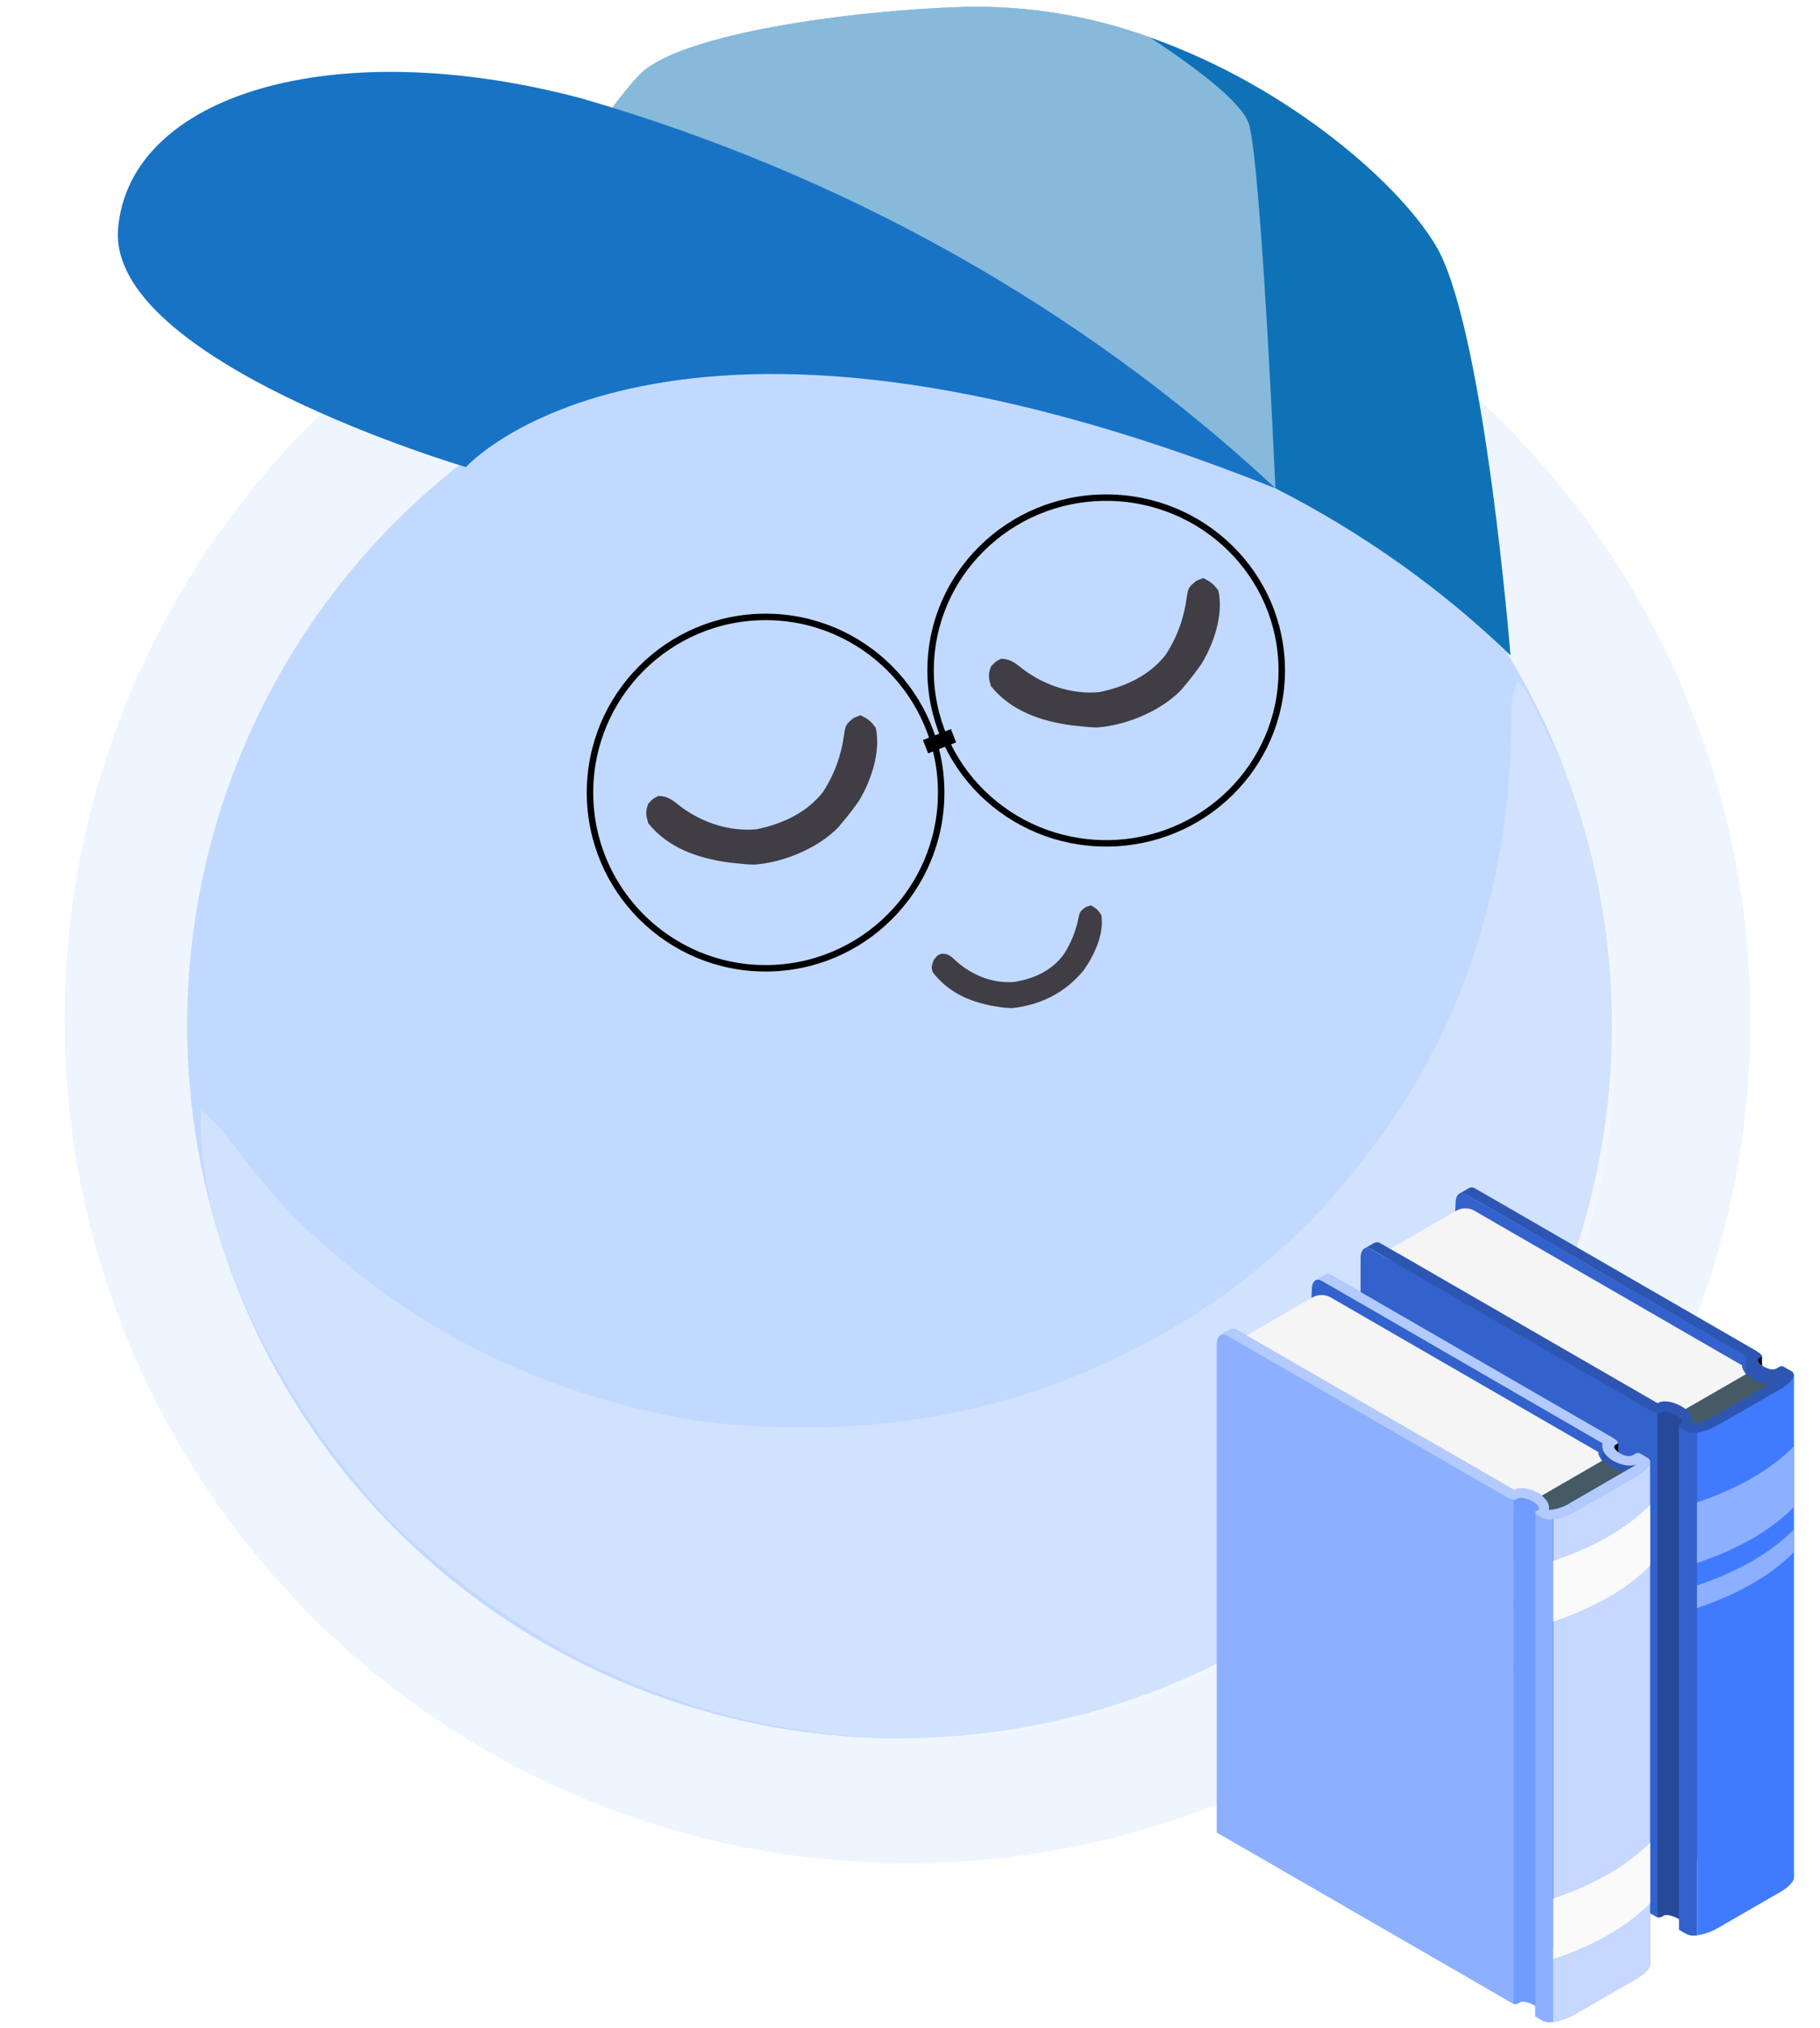 <svg width="282" height="314" viewBox="0 0 282 314" fill="none" xmlns="http://www.w3.org/2000/svg">
<g filter="url(#filter0_f_60_2286)">
<circle cx="140.613" cy="157.917" r="130.613" fill="#EEF5FE"/>
</g>
<circle cx="139.383" cy="158.797" r="110.383" fill="#C2D9FF"/>
<g filter="url(#filter1_f_60_2286)">
<path d="M235.162 105.584C236.443 106.637 237.054 108.037 237.766 109.488C237.903 109.765 238.035 110.039 238.175 110.325C238.459 110.903 238.744 111.482 239.024 112.06C239.413 112.851 239.814 113.63 240.215 114.413C243.646 121.152 245.803 128.426 247.574 135.743C247.734 136.391 247.734 136.391 247.897 137.055C249.587 144.402 250.156 151.808 250.109 159.329C250.101 160.575 250.109 161.817 250.117 163.063C250.124 170.237 249.4 177.288 247.792 184.293C247.695 184.721 247.597 185.145 247.496 185.585C245.203 195.166 241.792 204.701 236.719 213.198C236.54 213.503 236.361 213.804 236.178 214.116C235.586 215.1 234.986 216.079 234.383 217.055C234.134 217.456 233.888 217.857 233.631 218.274C227.196 228.53 218.77 238.285 208.962 245.49C208.012 246.196 207.086 246.932 206.155 247.669C203.336 249.895 200.474 251.912 197.332 253.679C196.655 254.06 195.985 254.454 195.315 254.843C180.131 263.649 162.45 268.729 144.832 269.126C144.525 269.134 144.217 269.142 143.902 269.15C115.23 269.801 88.509 260.043 66.962 241.355C66.701 241.139 66.436 240.919 66.168 240.696C61.869 237.112 57.925 233.031 54.503 228.627C54.114 228.141 53.72 227.651 53.331 227.165C41.701 212.554 30.422 190.989 31.142 171.927C33.077 173.396 34.447 175.001 35.888 176.941C40.163 182.592 44.734 188.215 50.22 192.755C50.792 193.257 50.792 193.257 51.376 193.77C66.394 206.919 84.483 215.454 104.098 219.296C104.48 219.373 104.862 219.447 105.259 219.524C111.617 220.696 117.959 221.059 124.415 221.032C124.773 221.032 125.127 221.032 125.493 221.032C143.322 220.97 160.601 216.885 176.37 208.57C176.786 208.354 176.786 208.354 177.207 208.134C189.713 201.627 201.681 191.957 210.243 180.798C210.687 180.239 211.131 179.68 211.571 179.124C226.627 159.939 233.756 136.977 234.18 112.863C234.196 112.022 234.216 111.177 234.235 110.336C234.247 109.839 234.254 109.345 234.266 108.832C234.375 107.586 234.62 106.707 235.162 105.584Z" fill="white" fill-opacity="0.24"/>
</g>
<path d="M155.144 101.997C156.705 102.074 157.373 102.739 158.576 103.674C161.897 106.148 166.145 107.573 170.347 107.17C174.29 106.364 178.079 104.631 180.591 101.428C182.376 98.707 183.446 95.745 183.876 92.542C184.104 91.072 184.14 90.917 185.388 89.927C185.725 89.791 186.066 89.654 186.415 89.514C187.515 90.028 188.106 90.468 188.787 91.476C189.592 95.151 188.097 99.601 186.183 102.778C185.404 103.906 184.583 104.963 183.703 106.017C183.458 106.304 183.219 106.594 182.966 106.894C179.818 110.132 174.43 112.346 169.934 112.651C168.813 112.608 168.813 112.608 167.615 112.482C167.114 112.432 166.618 112.381 166.102 112.328C161.311 111.686 156.66 110.111 153.542 106.248C153.181 104.996 153.068 104.439 153.547 103.216C154.238 102.445 154.238 102.445 155.144 101.997Z" fill="#403D44"/>
<path d="M102.049 123.235C103.61 123.312 104.278 123.977 105.481 124.912C108.803 127.386 113.05 128.81 117.253 128.407C121.196 127.602 124.984 125.868 127.496 122.666C129.281 119.945 130.351 116.983 130.782 113.78C131.01 112.31 131.045 112.155 132.293 111.165C132.63 111.029 132.971 110.892 133.32 110.752C134.42 111.265 135.011 111.706 135.692 112.714C136.497 116.389 135.002 120.839 133.089 124.016C132.31 125.144 131.488 126.201 130.608 127.254C130.364 127.542 130.124 127.832 129.871 128.132C126.723 131.37 121.335 133.584 116.839 133.889C115.719 133.846 115.719 133.846 114.52 133.72C114.02 133.67 113.523 133.618 113.008 133.566C108.216 132.924 103.566 131.349 100.447 127.485C100.086 126.234 99.974 125.676 100.452 124.454C101.143 123.683 101.143 123.683 102.049 123.235Z" fill="#403D44"/>
<path d="M145.971 147.666C147.051 147.717 147.379 148.102 148.155 148.839C150.653 151.017 153.717 152.293 157.083 152.065C160.233 151.55 162.943 150.336 164.856 147.745C165.946 146.02 166.681 144.222 167.085 142.232C167.312 141.183 167.344 141.088 168.284 140.437C168.533 140.357 168.785 140.275 169.043 140.192C169.81 140.622 170.214 140.973 170.659 141.739C171.094 144.681 169.559 147.873 167.916 150.248C165.051 153.707 161.337 155.592 156.863 156.107C156.022 156.088 155.24 156.009 154.412 155.864C154.134 155.816 153.853 155.77 153.566 155.722C149.9 154.993 146.817 153.53 144.501 150.526C144.307 149.751 144.307 149.751 144.641 148.724C145.265 147.878 145.265 147.878 145.971 147.666Z" fill="#403D44"/>
<path d="M198.603 103.825C198.603 118.6 186.43 130.591 171.397 130.591C156.364 130.591 144.191 118.6 144.191 103.825C144.191 89.05 156.364 77.059 171.397 77.059C186.43 77.059 198.603 89.05 198.603 103.825Z" stroke="black"/>
<circle cx="118.624" cy="122.735" r="27.206" stroke="black"/>
<rect x="143.004" y="114.597" width="4.657" height="2.21" transform="rotate(-21.34 143.004 114.597)" fill="black"/>
<path d="M234.041 101.479C223.401 91.21 211.12 82.487 197.619 75.609C137.207 44.637 67.929 56.056 67.929 56.056C67.929 56.056 92.975 17.453 99.312 11.358C105.649 5.263 131.452 1.587 149.799 1.051C159.492 0.888 169.126 2.493 178.14 5.772C200.099 13.524 217.602 29.114 222.908 38.799C230.145 52.6 234.041 101.479 234.041 101.479Z" fill="#0F72B7"/>
<path opacity="0.5" d="M197.619 75.609C137.207 44.637 67.929 56.056 67.929 56.056C67.929 56.056 92.975 17.453 99.312 11.358C105.649 5.263 131.452 1.587 149.799 1.051C159.492 0.888 169.126 2.493 178.14 5.772C185.867 10.845 192.709 16.143 193.574 19.386C195.487 27.086 197.619 75.609 197.619 75.609Z" fill="white"/>
<path d="M197.619 75.609C167.633 47.692 130.645 26.943 89.898 15.181C51.311 5.027 20.054 14.802 18.303 35.377C16.553 55.951 72.19 72.327 72.19 72.327C72.19 72.327 103.077 37.802 197.619 75.609Z" fill="#0F72B7"/>
<path opacity="0.2" d="M197.619 75.609C167.633 47.692 130.645 26.943 89.898 15.181C51.311 5.027 20.054 14.802 18.303 35.377C16.553 55.951 72.19 72.327 72.19 72.327C72.19 72.327 103.077 37.802 197.619 75.609Z" fill="#407BFF"/>
<path d="M273.012 209.978V211.936C273.012 211.936 272.256 211.249 272.214 210.754C272.171 210.26 273.012 209.978 273.012 209.978Z" fill="black"/>
<path d="M271.506 209.488C271.413 209.762 271.379 210.052 271.407 210.34C271.434 210.627 271.522 210.906 271.665 211.157C271.808 211.409 272.002 211.627 272.235 211.798C272.468 211.969 272.735 212.088 273.017 212.149C275.146 212.825 276.503 212.149 276.822 212.75C277.141 213.351 266.669 219.386 266.669 219.386L268.659 210.723L271.506 209.488Z" fill="#407BFF"/>
<path opacity="0.3" d="M271.506 209.488C271.413 209.762 271.379 210.052 271.407 210.34C271.434 210.627 271.522 210.906 271.665 211.157C271.808 211.409 272.002 211.627 272.235 211.798C272.468 211.969 272.735 212.088 273.017 212.149C275.146 212.825 276.503 212.149 276.822 212.75C277.141 213.351 266.669 219.386 266.669 219.386L268.659 210.723L271.506 209.488Z" fill="black"/>
<path d="M267.552 290.557V290.679L266.488 290.078L221.606 264.14L225.544 186.265C225.544 185.02 226.225 184.402 227.071 184.892L228.598 185.775L270.601 210.02L270.559 210.387L267.552 290.557Z" fill="#407BFF"/>
<path opacity="0.2" d="M267.552 290.557V290.679L266.488 290.078L221.606 264.14L225.544 186.265C225.544 185.02 226.225 184.402 227.071 184.892L228.598 185.775L270.601 210.02L270.559 210.387L267.552 290.557Z" fill="black"/>
<path d="M261.454 221.765L259.245 219.285L270.521 212.777C272.224 214.059 273.533 214.746 275.055 214.102L261.454 221.765Z" fill="#455A64"/>
<path d="M269.952 211.441L228.354 187.425C227.948 187.22 227.501 187.113 227.047 187.113C226.593 187.113 226.146 187.22 225.741 187.425L214.624 193.843L256.808 218.002C256.808 218.002 258.633 217.529 259.873 218.535C261.113 219.54 261.044 218.263 261.044 218.263L270.521 212.793C269.75 211.739 269.952 211.441 269.952 211.441Z" fill="#F5F5F5"/>
<path d="M260.639 221.248C260.208 221.004 260.027 220.716 260.23 220.599L260.581 220.397C260.975 220.168 260.613 219.583 259.761 219.093C258.91 218.604 257.904 218.38 257.516 218.609L257.159 218.811C256.957 218.928 256.217 218.689 255.499 218.279L255.754 296.288L256.818 296.889C257.023 296.94 257.239 296.919 257.43 296.83L257.787 296.628C258.175 296.405 259.181 296.628 260.027 297.102C260.874 297.575 261.241 298.166 260.847 298.406L260.496 298.608C260.293 298.725 260.496 299.012 260.905 299.262L260.639 221.248Z" fill="#407BFF"/>
<path opacity="0.4" d="M260.639 221.248C260.208 221.004 260.027 220.716 260.23 220.599L260.581 220.397C260.975 220.168 260.613 219.583 259.761 219.093C258.91 218.604 257.904 218.38 257.516 218.609L257.159 218.811C256.957 218.928 256.217 218.689 255.499 218.279L255.754 296.288L256.818 296.889C257.023 296.94 257.239 296.919 257.43 296.83L257.787 296.628C258.175 296.405 259.181 296.628 260.027 297.102C260.874 297.575 261.241 298.166 260.847 298.406L260.496 298.608C260.293 298.725 260.496 299.012 260.905 299.262L260.639 221.248Z" fill="black"/>
<path d="M256.808 296.762V296.884L255.744 296.283L210.819 270.345V194.779C210.819 193.529 211.5 192.912 212.346 193.401L213.874 194.29L256.808 218.003V296.762Z" fill="#407BFF"/>
<path opacity="0.2" d="M256.808 296.762V296.884L255.744 296.283L210.819 270.345V194.779C210.819 193.529 211.5 192.912 212.346 193.401L213.874 194.29L256.808 218.003V296.762Z" fill="black"/>
<path d="M260.15 298.815V220.722L262.938 221.845V299.688C262.42 299.791 261.883 299.737 261.395 299.534L260.15 298.815Z" fill="#407BFF"/>
<path opacity="0.2" d="M260.15 298.815V220.722L262.938 221.845V299.688C262.42 299.791 261.883 299.737 261.395 299.534L260.15 298.815Z" fill="black"/>
<path d="M277.945 290.711C277.95 290.762 277.95 290.814 277.945 290.865C277.95 290.897 277.95 290.929 277.945 290.961C277.926 291.034 277.895 291.104 277.855 291.169C277.841 291.208 277.823 291.245 277.801 291.28C277.734 291.4 277.653 291.513 277.562 291.616C277.466 291.735 277.363 291.849 277.253 291.956L276.859 292.297C276.781 292.365 276.697 292.427 276.609 292.483L276.402 292.627C276.247 292.733 276.082 292.839 275.907 292.941L266.227 298.528C265.222 299.115 264.115 299.509 262.965 299.688V221.845L277.982 212.846V290.69L277.945 290.711Z" fill="#407BFF"/>
<path d="M262.933 232.653V242.035C268.941 240.002 274.108 237.245 277.956 233.366V223.984C274.087 227.847 268.968 230.615 262.933 232.653Z" fill="#407BFF"/>
<path opacity="0.4" d="M262.933 232.653V242.035C268.941 240.002 274.108 237.245 277.956 233.366V223.984C274.087 227.847 268.968 230.615 262.933 232.653Z" fill="white"/>
<path d="M262.933 245.515V249.011C268.941 246.973 274.108 244.222 277.956 240.342V236.841C274.087 240.709 268.968 243.477 262.933 245.515Z" fill="#407BFF"/>
<path opacity="0.4" d="M262.933 245.515V249.011C268.941 246.973 274.108 244.222 277.956 240.342V236.841C274.087 240.709 268.968 243.477 262.933 245.515Z" fill="white"/>
<path d="M266.2 220.663L265.445 219.354C264.474 219.957 263.367 220.307 262.225 220.37C262.281 219.927 262.188 219.478 261.959 219.093C261.596 218.535 261.099 218.077 260.512 217.763C259.837 217.369 259.089 217.115 258.314 217.018H258.149C257.687 216.973 257.221 217.061 256.808 217.273L216.965 194.279L215.608 193.523L213.884 192.523C213.748 192.429 213.59 192.373 213.425 192.361C213.261 192.349 213.096 192.381 212.948 192.454L211.415 193.337C211.565 193.26 211.733 193.225 211.902 193.235C212.07 193.245 212.233 193.301 212.373 193.396H212.4L216.965 196.056L255.499 218.3C256.217 218.71 256.962 218.96 257.164 218.833L257.516 218.63C257.769 218.525 258.05 218.509 258.314 218.582C258.823 218.671 259.312 218.851 259.756 219.115C260.607 219.609 260.969 220.179 260.581 220.418L260.23 220.621C260.022 220.738 260.23 221.025 260.639 221.275L261.406 221.712C262.246 222.174 264.396 221.727 266.2 220.663Z" fill="#407BFF"/>
<path opacity="0.3" d="M266.2 220.663L265.445 219.354C264.474 219.957 263.367 220.307 262.225 220.37C262.281 219.927 262.188 219.478 261.959 219.093C261.596 218.535 261.099 218.077 260.512 217.763C259.837 217.369 259.089 217.115 258.314 217.018H258.149C257.687 216.973 257.221 217.061 256.808 217.273L216.965 194.279L215.608 193.523L213.884 192.523C213.748 192.429 213.59 192.373 213.425 192.361C213.261 192.349 213.096 192.381 212.948 192.454L211.415 193.337C211.565 193.26 211.733 193.225 211.902 193.235C212.07 193.245 212.233 193.301 212.373 193.396H212.4L216.965 196.056L255.499 218.3C256.217 218.71 256.962 218.96 257.164 218.833L257.516 218.63C257.769 218.525 258.05 218.509 258.314 218.582C258.823 218.671 259.312 218.851 259.756 219.115C260.607 219.609 260.969 220.179 260.581 220.418L260.23 220.621C260.022 220.738 260.23 221.025 260.639 221.275L261.406 221.712C262.246 222.174 264.396 221.727 266.2 220.663Z" fill="black"/>
<path d="M265.445 219.375L275.125 213.788L275.518 213.543L275.827 213.32C275.838 213.322 275.848 213.322 275.859 213.32C274.752 213.798 273.251 213.32 272.262 212.787C271.684 212.484 271.196 212.035 270.846 211.484C270.591 211.057 270.504 210.55 270.601 210.063L270.468 209.983L270.197 209.834L231.664 187.542L229.455 186.265C229.248 186.148 229.035 186.02 228.816 185.903L226.954 184.839C226.825 184.771 226.682 184.735 226.536 184.735C226.391 184.735 226.247 184.771 226.118 184.839L226.534 184.599L227.646 183.961C227.766 183.897 227.901 183.864 228.037 183.864C228.173 183.864 228.307 183.897 228.428 183.961C228.646 184.088 228.875 184.227 229.114 184.354L229.546 184.604L230.291 185.03L230.748 185.296L231.073 185.482L231.642 185.807L262.241 203.485L272.017 209.126C272.714 209.52 273.124 209.94 272.959 210.079C272.94 210.094 272.921 210.109 272.9 210.121L272.554 210.318C272.134 210.563 272.474 211.159 273.321 211.643C274.167 212.127 274.837 212.143 275.258 211.92L275.678 211.68C275.765 211.619 275.865 211.578 275.971 211.562C276.076 211.547 276.184 211.556 276.285 211.59L276.514 211.718L276.992 212L277.594 212.34C277.718 212.403 277.818 212.506 277.876 212.633C277.934 212.759 277.947 212.902 277.913 213.037C277.923 213.069 277.923 213.102 277.913 213.133C277.896 213.206 277.867 213.277 277.828 213.341C277.818 213.378 277.804 213.414 277.785 213.447C277.718 213.567 277.637 213.68 277.546 213.782C277.45 213.902 277.347 214.016 277.237 214.123C277.11 214.235 276.982 214.347 276.838 214.464C276.761 214.532 276.679 214.594 276.593 214.65L276.386 214.794C276.231 214.9 276.067 215.006 275.886 215.108L266.2 220.663L265.445 219.375Z" fill="#407BFF"/>
<path opacity="0.3" d="M265.445 219.375L275.125 213.788L275.518 213.543L275.827 213.32C275.838 213.322 275.848 213.322 275.859 213.32C274.752 213.798 273.251 213.32 272.262 212.787C271.684 212.484 271.196 212.035 270.846 211.484C270.591 211.057 270.504 210.55 270.601 210.063L270.468 209.983L270.197 209.834L231.664 187.542L229.455 186.265C229.248 186.148 229.035 186.02 228.816 185.903L226.954 184.839C226.825 184.771 226.682 184.735 226.536 184.735C226.391 184.735 226.247 184.771 226.118 184.839L226.534 184.599L227.646 183.961C227.766 183.897 227.901 183.864 228.037 183.864C228.173 183.864 228.307 183.897 228.428 183.961C228.646 184.088 228.875 184.227 229.114 184.354L229.546 184.604L230.291 185.03L230.748 185.296L231.073 185.482L231.642 185.807L262.241 203.485L272.017 209.126C272.714 209.52 273.124 209.94 272.959 210.079C272.94 210.094 272.921 210.109 272.9 210.121L272.554 210.318C272.134 210.563 272.474 211.159 273.321 211.643C274.167 212.127 274.837 212.143 275.258 211.92L275.678 211.68C275.765 211.619 275.865 211.578 275.971 211.562C276.076 211.547 276.184 211.556 276.285 211.59L276.514 211.718L276.992 212L277.594 212.34C277.718 212.403 277.818 212.506 277.876 212.633C277.934 212.759 277.947 212.902 277.913 213.037C277.923 213.069 277.923 213.102 277.913 213.133C277.896 213.206 277.867 213.277 277.828 213.341C277.818 213.378 277.804 213.414 277.785 213.447C277.718 213.567 277.637 213.68 277.546 213.782C277.45 213.902 277.347 214.016 277.237 214.123C277.11 214.235 276.982 214.347 276.838 214.464C276.761 214.532 276.679 214.594 276.593 214.65L276.386 214.794C276.231 214.9 276.067 215.006 275.886 215.108L266.2 220.663L265.445 219.375Z" fill="black"/>
<path d="M250.741 223.399V225.357C250.741 225.357 249.986 224.671 249.943 224.176C249.9 223.681 250.741 223.399 250.741 223.399Z" fill="black"/>
<path d="M249.23 222.92C249.145 223.192 249.117 223.478 249.149 223.761C249.18 224.044 249.27 224.318 249.413 224.564C249.555 224.811 249.747 225.025 249.977 225.193C250.207 225.362 250.469 225.481 250.747 225.543C252.875 226.214 254.227 225.543 254.551 226.145C254.876 226.746 244.398 232.781 244.398 232.781L246.388 224.117L249.23 222.92Z" fill="#407BFF"/>
<path opacity="0.3" d="M249.23 222.92C249.145 223.192 249.117 223.478 249.149 223.761C249.18 224.044 249.27 224.318 249.413 224.564C249.555 224.811 249.747 225.025 249.977 225.193C250.207 225.362 250.469 225.481 250.747 225.543C252.875 226.214 254.227 225.543 254.551 226.145C254.876 226.746 244.398 232.781 244.398 232.781L246.388 224.117L249.23 222.92Z" fill="black"/>
<path d="M245.281 303.978V304.1L244.217 303.499L199.308 277.561L203.268 199.686C203.268 198.435 203.954 197.818 204.795 198.308L206.328 199.196L248.325 223.436L248.288 223.803L245.281 303.978Z" fill="#407BFF"/>
<path opacity="0.2" d="M245.281 303.978V304.1L244.217 303.499L199.308 277.561L203.268 199.686C203.268 198.435 203.954 197.818 204.795 198.308L206.328 199.196L248.325 223.436L248.288 223.803L245.281 303.978Z" fill="black"/>
<path d="M239.167 235.186L236.964 232.706L248.24 226.192C249.943 227.48 251.247 228.161 252.774 227.523L239.167 235.186Z" fill="#455A64"/>
<path d="M247.681 224.862L206.083 200.846C205.678 200.641 205.23 200.534 204.776 200.534C204.322 200.534 203.875 200.641 203.47 200.846L192.337 207.264L234.521 231.408C234.521 231.408 236.341 230.934 237.581 231.94C238.821 232.946 238.757 231.674 238.757 231.674L248.235 226.198C247.479 225.155 247.681 224.862 247.681 224.862Z" fill="#F5F5F5"/>
<path d="M238.369 234.67C237.938 234.42 237.751 234.137 237.959 234.02L238.31 233.813C238.699 233.589 238.337 233.004 237.485 232.509C236.634 232.014 235.633 231.801 235.24 232.03L234.888 232.232C234.686 232.349 233.946 232.11 233.228 231.7L233.483 309.709L234.548 310.31C234.753 310.355 234.967 310.335 235.16 310.252L235.511 310.049C235.905 309.821 236.905 310.049 237.757 310.523C238.608 310.997 238.97 311.587 238.576 311.827L238.225 312.029C238.023 312.146 238.225 312.433 238.635 312.678L238.369 234.67Z" fill="#407BFF"/>
<path opacity="0.25" d="M238.369 234.67C237.938 234.42 237.751 234.137 237.959 234.02L238.31 233.813C238.699 233.589 238.337 233.004 237.485 232.509C236.634 232.014 235.633 231.801 235.24 232.03L234.888 232.232C234.686 232.349 233.946 232.11 233.228 231.7L233.483 309.709L234.548 310.31C234.753 310.355 234.967 310.335 235.16 310.252L235.511 310.049C235.905 309.821 236.905 310.049 237.757 310.523C238.608 310.997 238.97 311.587 238.576 311.827L238.225 312.029C238.023 312.146 238.225 312.433 238.635 312.678L238.369 234.67Z" fill="white"/>
<path d="M234.537 310.182V310.305L233.473 309.698L188.548 283.766V208.2C188.548 206.95 189.235 206.332 190.081 206.822L191.608 207.705L234.516 231.434L234.537 310.182Z" fill="#407BFF"/>
<path opacity="0.4" d="M234.537 310.182V310.305L233.473 309.698L188.548 283.766V208.2C188.548 206.95 189.235 206.332 190.081 206.822L191.608 207.705L234.516 231.434L234.537 310.182Z" fill="white"/>
<path d="M237.874 312.231V234.143L240.662 235.266V313.104C240.146 313.21 239.61 313.158 239.124 312.955L237.874 312.231Z" fill="#407BFF"/>
<path opacity="0.4" d="M237.874 312.231V234.143L240.662 235.266V313.104C240.146 313.21 239.61 313.158 239.124 312.955L237.874 312.231Z" fill="white"/>
<path d="M255.664 304.132C255.669 304.181 255.669 304.231 255.664 304.281C255.674 304.314 255.674 304.349 255.664 304.382C255.646 304.455 255.618 304.525 255.579 304.589C255.566 304.627 255.548 304.663 255.525 304.696C255.459 304.818 255.379 304.933 255.286 305.036C255.19 305.155 255.087 305.267 254.977 305.372C254.849 305.489 254.722 305.6 254.578 305.712C254.5 305.783 254.417 305.847 254.328 305.904L254.126 306.048C253.971 306.154 253.806 306.26 253.626 306.361L243.951 311.949C242.945 312.536 241.839 312.929 240.689 313.109V235.266L255.664 226.267V304.132Z" fill="#407BFF"/>
<g opacity="0.7">
<path d="M255.664 304.132C255.669 304.181 255.669 304.231 255.664 304.281C255.674 304.314 255.674 304.349 255.664 304.382C255.646 304.455 255.618 304.525 255.579 304.589C255.566 304.627 255.548 304.663 255.525 304.696C255.459 304.818 255.379 304.933 255.286 305.036C255.19 305.155 255.087 305.267 254.977 305.372C254.849 305.489 254.722 305.6 254.578 305.712C254.5 305.783 254.417 305.847 254.328 305.904L254.126 306.048C253.971 306.154 253.806 306.26 253.626 306.361L243.951 311.949C242.945 312.536 241.839 312.929 240.689 313.109V235.266L255.664 226.267V304.132Z" fill="white"/>
</g>
<path d="M240.662 241.715V251.103C246.665 249.064 251.837 246.313 255.68 242.429V233.047C251.816 236.91 246.665 239.677 240.662 241.715Z" fill="#FAFAFA"/>
<path d="M240.662 293.989V303.371C246.665 301.338 251.837 298.581 255.68 294.702V285.32C251.816 289.184 246.665 291.972 240.662 293.989Z" fill="#FAFAFA"/>
<path d="M243.956 234.105L243.201 232.796C242.237 233.394 241.14 233.743 240.008 233.813C240.061 233.369 239.968 232.921 239.742 232.536C239.379 231.977 238.881 231.519 238.294 231.205C237.619 230.809 236.869 230.555 236.091 230.46C236.038 230.455 235.984 230.455 235.931 230.46C235.468 230.415 235.001 230.502 234.585 230.71L194.689 207.7L193.338 206.923L191.608 205.922C191.472 205.828 191.314 205.772 191.149 205.76C190.985 205.748 190.82 205.78 190.672 205.853L189.144 206.737C189.294 206.659 189.463 206.623 189.631 206.633C189.8 206.643 189.963 206.699 190.102 206.795L194.668 209.456L233.201 231.7C233.92 232.11 234.665 232.36 234.867 232.232L235.224 232.03C235.477 231.925 235.757 231.907 236.022 231.977C236.53 232.068 237.018 232.248 237.464 232.509C238.315 233.004 238.677 233.573 238.284 233.813L237.932 234.015C237.73 234.132 237.932 234.419 238.342 234.664L239.108 235.106C239.97 235.595 242.126 235.143 243.956 234.105Z" fill="#407BFF"/>
<path opacity="0.6" d="M243.956 234.105L243.201 232.796C242.237 233.394 241.14 233.743 240.008 233.813C240.061 233.369 239.968 232.921 239.742 232.536C239.379 231.977 238.881 231.519 238.294 231.205C237.619 230.809 236.869 230.555 236.091 230.46C236.038 230.455 235.984 230.455 235.931 230.46C235.468 230.415 235.001 230.502 234.585 230.71L194.689 207.7L193.338 206.923L191.608 205.922C191.472 205.828 191.314 205.772 191.149 205.76C190.985 205.748 190.82 205.78 190.672 205.853L189.144 206.737C189.294 206.659 189.463 206.623 189.631 206.633C189.8 206.643 189.963 206.699 190.102 206.795L194.668 209.456L233.201 231.7C233.92 232.11 234.665 232.36 234.867 232.232L235.224 232.03C235.477 231.925 235.757 231.907 236.022 231.977C236.53 232.068 237.018 232.248 237.464 232.509C238.315 233.004 238.677 233.573 238.284 233.813L237.932 234.015C237.73 234.132 237.932 234.419 238.342 234.664L239.108 235.106C239.97 235.595 242.126 235.143 243.956 234.105Z" fill="white"/>
<path d="M243.174 232.797L252.849 227.209L253.248 226.964L253.556 226.741C252.449 227.225 250.949 226.741 249.964 226.208C249.386 225.902 248.897 225.451 248.543 224.899C248.294 224.472 248.207 223.97 248.299 223.484L248.166 223.404L247.9 223.255L209.393 200.974L207.184 199.696C206.977 199.579 206.764 199.452 206.546 199.335C205.897 198.957 205.242 198.579 204.678 198.27C204.549 198.202 204.406 198.167 204.26 198.167C204.115 198.167 203.971 198.202 203.842 198.27L204.263 198.031L205.375 197.387C205.495 197.325 205.628 197.292 205.764 197.292C205.899 197.292 206.032 197.325 206.152 197.387C206.375 197.515 206.604 197.653 206.844 197.781L207.275 198.031L208.015 198.457C208.185 198.552 208.339 198.637 208.472 198.723L208.802 198.909L209.372 199.234L239.97 216.912L249.741 222.547C250.443 222.946 250.848 223.367 250.683 223.505L250.624 223.548L250.284 223.745C249.858 223.989 250.204 224.585 251.05 225.07C251.896 225.554 252.567 225.57 252.987 225.346L253.402 225.102C253.491 225.042 253.592 225.003 253.698 224.988C253.804 224.972 253.912 224.98 254.014 225.011L254.238 225.144L254.722 225.426L255.318 225.767C255.442 225.828 255.542 225.93 255.601 226.056C255.66 226.181 255.675 226.324 255.642 226.459C255.65 226.492 255.65 226.526 255.642 226.56C255.623 226.633 255.593 226.703 255.552 226.767C255.543 226.803 255.529 226.837 255.509 226.868C255.443 226.991 255.363 227.105 255.27 227.209C255.174 227.321 255.068 227.438 254.956 227.544C254.844 227.651 254.706 227.768 254.562 227.885C254.484 227.956 254.401 228.02 254.312 228.076L254.11 228.22C253.955 228.326 253.785 228.433 253.61 228.534L243.956 234.106L243.174 232.797Z" fill="#407BFF"/>
<path opacity="0.6" d="M243.174 232.797L252.849 227.209L253.248 226.964L253.556 226.741C252.449 227.225 250.949 226.741 249.964 226.208C249.386 225.902 248.897 225.451 248.543 224.899C248.294 224.472 248.207 223.97 248.299 223.484L248.166 223.404L247.9 223.255L209.393 200.974L207.184 199.696C206.977 199.579 206.764 199.452 206.546 199.335C205.897 198.957 205.242 198.579 204.678 198.27C204.549 198.202 204.406 198.167 204.26 198.167C204.115 198.167 203.971 198.202 203.842 198.27L204.263 198.031L205.375 197.387C205.495 197.325 205.628 197.292 205.764 197.292C205.899 197.292 206.032 197.325 206.152 197.387C206.375 197.515 206.604 197.653 206.844 197.781L207.275 198.031L208.015 198.457C208.185 198.552 208.339 198.637 208.472 198.723L208.802 198.909L209.372 199.234L239.97 216.912L249.741 222.547C250.443 222.946 250.848 223.367 250.683 223.505L250.624 223.548L250.284 223.745C249.858 223.989 250.204 224.585 251.05 225.07C251.896 225.554 252.567 225.57 252.987 225.346L253.402 225.102C253.491 225.042 253.592 225.003 253.698 224.988C253.804 224.972 253.912 224.98 254.014 225.011L254.238 225.144L254.722 225.426L255.318 225.767C255.442 225.828 255.542 225.93 255.601 226.056C255.66 226.181 255.675 226.324 255.642 226.459C255.65 226.492 255.65 226.526 255.642 226.56C255.623 226.633 255.593 226.703 255.552 226.767C255.543 226.803 255.529 226.837 255.509 226.868C255.443 226.991 255.363 227.105 255.27 227.209C255.174 227.321 255.068 227.438 254.956 227.544C254.844 227.651 254.706 227.768 254.562 227.885C254.484 227.956 254.401 228.02 254.312 228.076L254.11 228.22C253.955 228.326 253.785 228.433 253.61 228.534L243.956 234.106L243.174 232.797Z" fill="white"/>
<defs>
<filter id="filter0_f_60_2286" x="0" y="17.304" width="281.226" height="281.226" filterUnits="userSpaceOnUse" color-interpolation-filters="sRGB">
<feFlood flood-opacity="0" result="BackgroundImageFix"/>
<feBlend mode="normal" in="SourceGraphic" in2="BackgroundImageFix" result="shape"/>
<feGaussianBlur stdDeviation="5" result="effect1_foregroundBlur_60_2286"/>
</filter>
<filter id="filter1_f_60_2286" x="27.109" y="101.584" width="227.008" height="171.596" filterUnits="userSpaceOnUse" color-interpolation-filters="sRGB">
<feFlood flood-opacity="0" result="BackgroundImageFix"/>
<feBlend mode="normal" in="SourceGraphic" in2="BackgroundImageFix" result="shape"/>
<feGaussianBlur stdDeviation="2" result="effect1_foregroundBlur_60_2286"/>
</filter>
</defs>
</svg>
